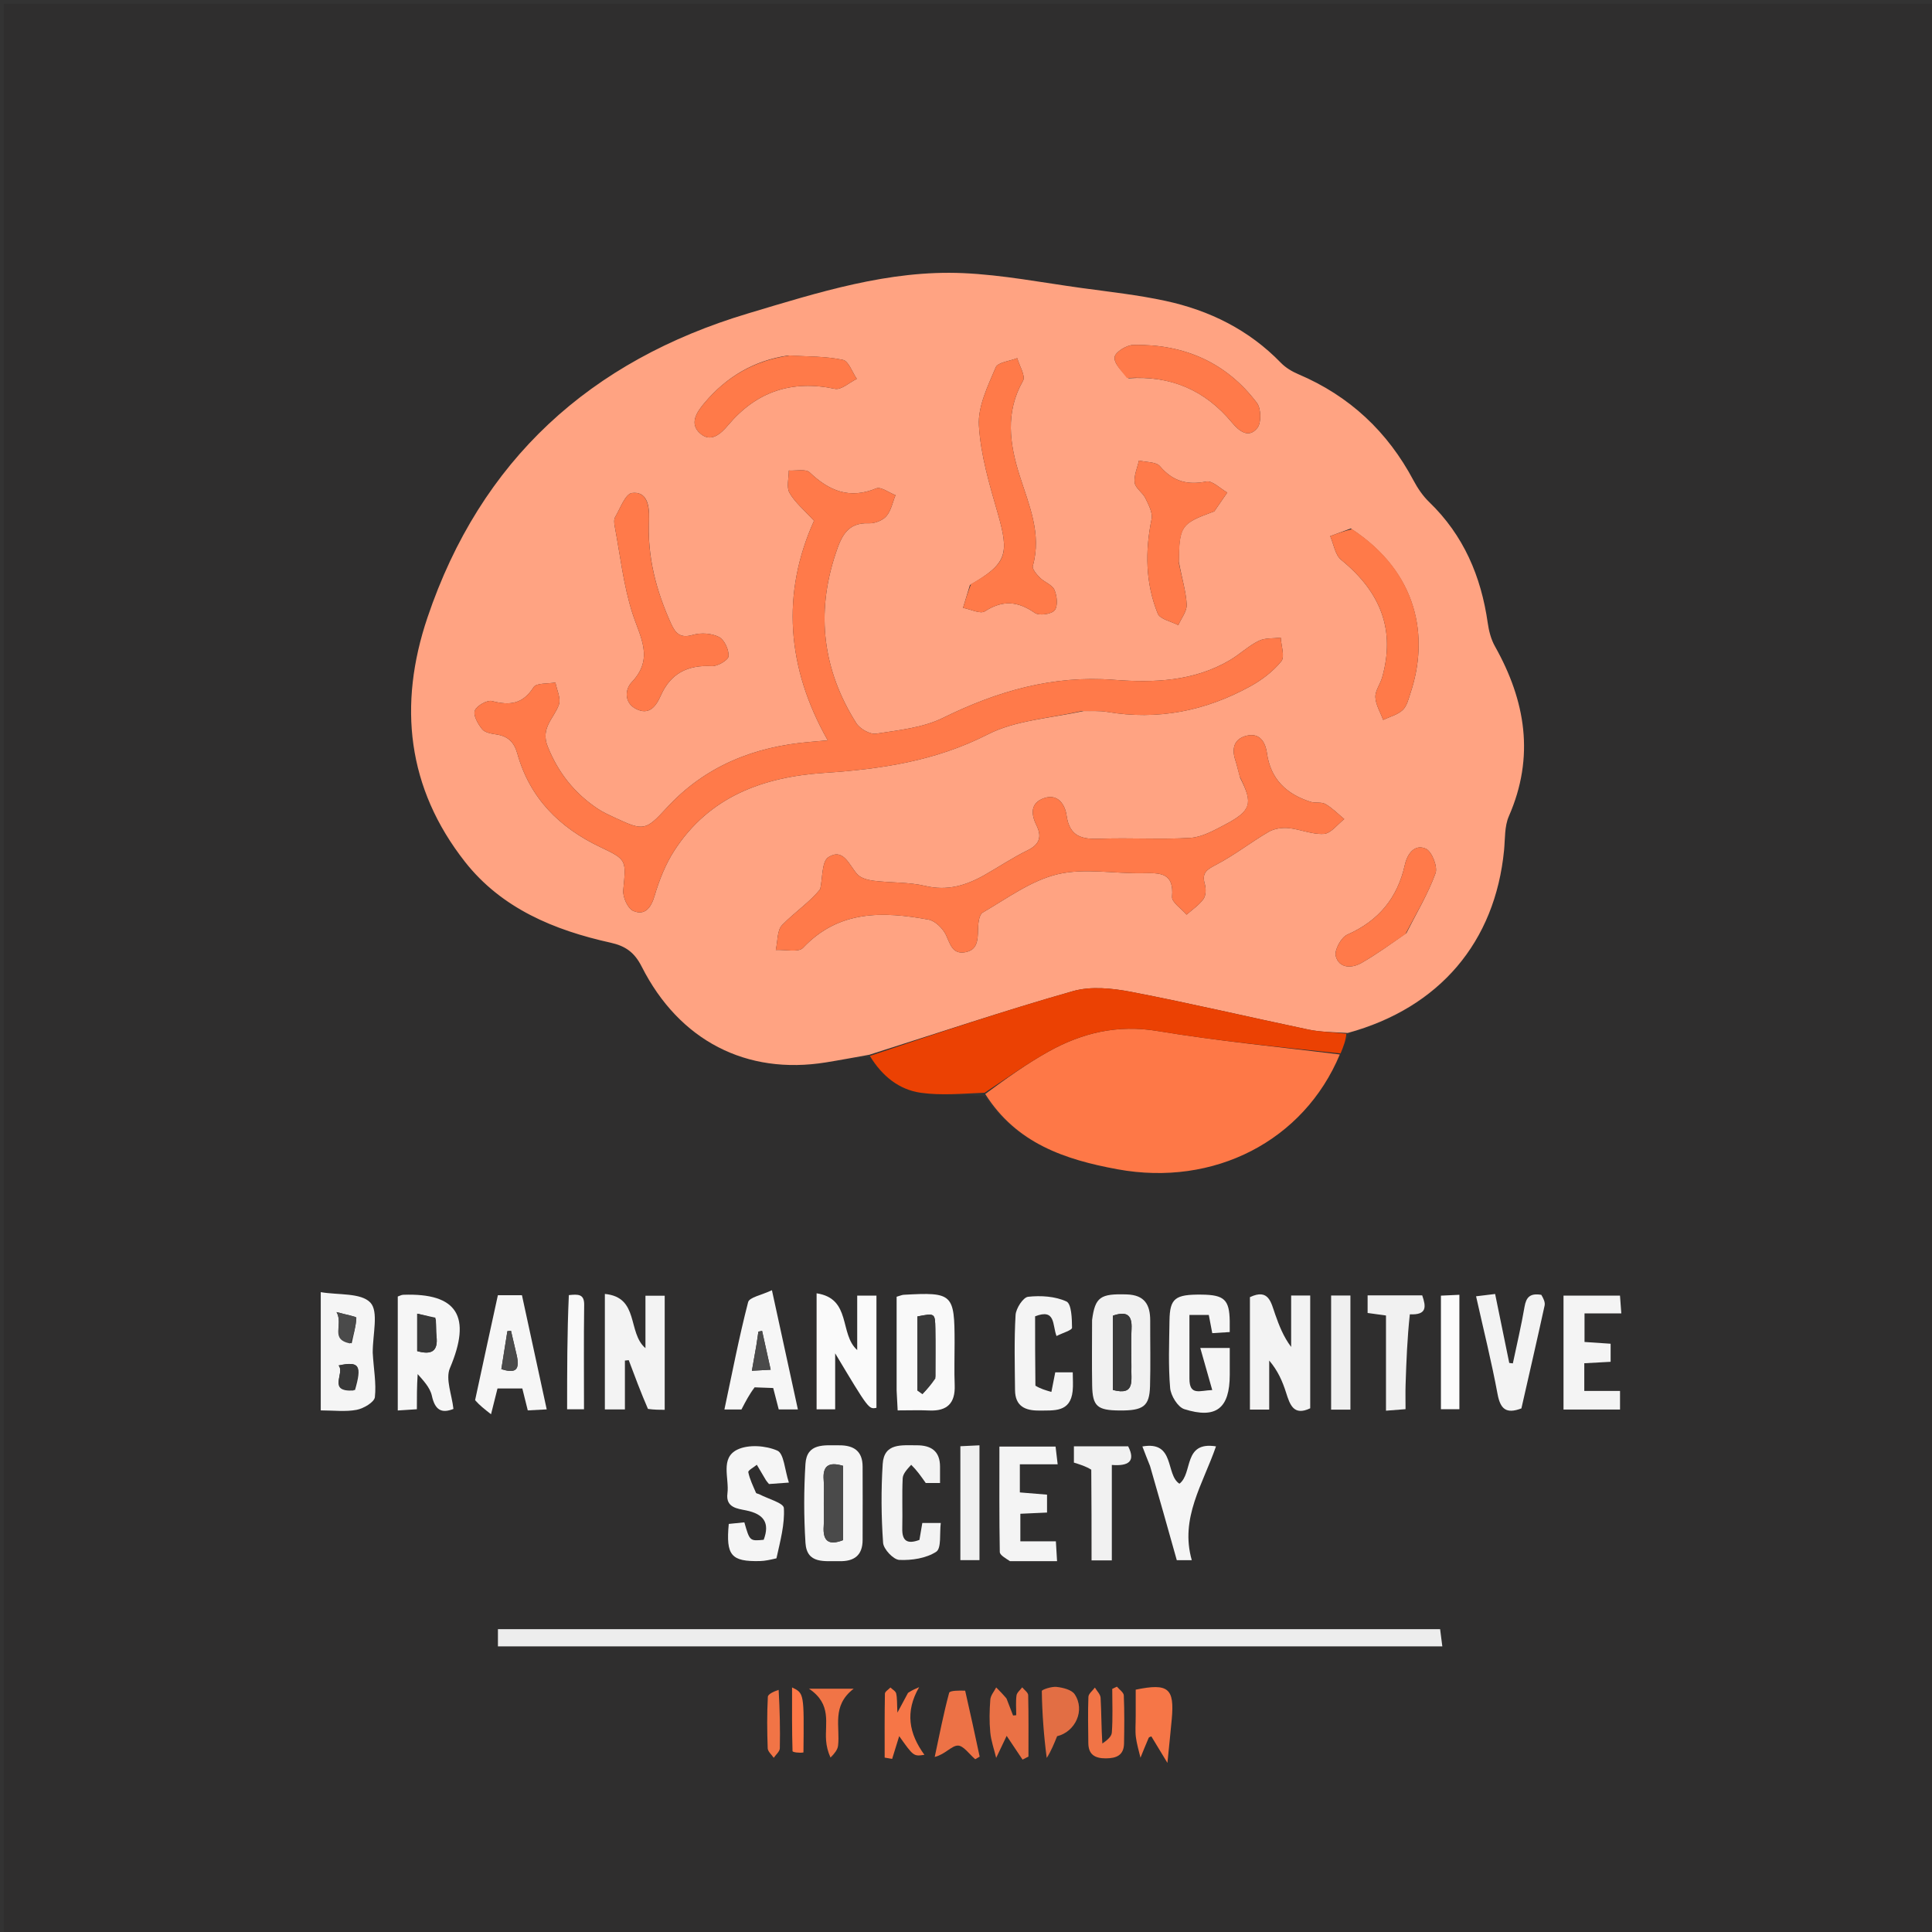 <svg version="1.1" id="Layer_1" xmlns="http://www.w3.org/2000/svg" xmlns:xlink="http://www.w3.org/1999/xlink" x="0px" y="0px"
	 width="100%" viewBox="0 0 500 500" enable-background="new 0 0 500 500" xml:space="preserve">
<rect x="0" y="0" width="500" height="500" fill="#333333" stroke="none"/>
<path fill="#2F2E2E" opacity="1" stroke="none" 
	d="
M264,501 
	C176,501 88.5,501 1,501 
	C1,334.333 1,167.667 1,1 
	C167.667,1 334.333,1 501,1 
	C501,167.667 501,334.333 501,501 
	C422.167,501 343.333,501 264,501 
M347.124,272.365 
	C347.703,270.798 348.283,269.23 349.564,267.251 
	C372.597,260.814 386.929,243.755 389.247,220.067 
	C389.537,217.102 389.341,213.865 390.489,211.244 
	C397.228,195.857 394.832,181.4 386.89,167.266 
	C385.876,165.461 385.317,163.283 385.022,161.21 
	C383.305,149.146 378.776,138.518 369.868,129.926 
	C368.245,128.361 366.9,126.386 365.837,124.383 
	C359.103,111.697 349.25,102.471 336.005,96.844 
	C334.373,96.151 332.721,95.163 331.5,93.903 
	C323.222,85.359 313.022,80.326 301.59,77.861 
	C294.461,76.323 287.166,75.532 279.927,74.538 
	C269.733,73.139 259.555,71.146 249.312,70.688 
	C230.047,69.826 211.792,75.674 193.637,81.104 
	C152.787,93.322 124.394,119.03 110.624,159.833 
	C102.986,182.466 105.36,203.987 120.348,223.051 
	C129.815,235.093 143.431,240.737 158.023,243.966 
	C161.903,244.825 164.216,246.491 166.073,250.159 
	C175.794,269.359 193.203,278.261 213.728,274.949 
	C217.493,274.342 221.241,273.629 225.26,273.592 
	C228.309,278.517 232.695,282.017 238.315,282.809 
	C243.642,283.56 249.151,283.018 254.856,283.702 
	C263.038,295.912 275.633,300.109 289.169,302.6 
	C314.224,307.209 337.414,295.245 347.124,272.365 
M311.5,426.078 
	C331.961,426.078 352.421,426.078 373.273,426.078 
	C373.03,424.188 372.855,422.829 372.7,421.628 
	C291.157,421.628 210.086,421.628 128.866,421.628 
	C128.866,423.208 128.866,424.462 128.866,426.078 
	C189.575,426.078 250.037,426.078 311.5,426.078 
M168.023,364.856 
	C169.39,364.856 170.757,364.856 172.023,364.856 
	C172.023,354.598 172.023,344.997 172.023,335.336 
	C170.369,335.336 168.96,335.336 167.044,335.336 
	C167.044,339.931 167.044,344.258 167.044,348.903 
	C162.328,344.91 165.516,335.723 156.538,334.871 
	C156.538,345.23 156.538,354.961 156.538,364.757 
	C158.263,364.757 159.685,364.757 161.725,364.757 
	C161.725,360.372 161.725,356.241 161.725,352.111 
	C162.056,352.077 162.387,352.043 162.718,352.01 
	C164.263,356.139 165.808,360.267 168.023,364.856 
M328.468,359.327 
	C328.468,356.92 328.468,354.512 328.468,352.105 
	C330.705,354.717 331.919,357.514 332.834,360.405 
	C333.844,363.598 334.819,366.495 339.081,364.465 
	C339.081,354.687 339.081,345.071 339.081,335.28 
	C337.471,335.28 336.047,335.28 334.149,335.28 
	C334.149,339.854 334.149,344.221 334.149,348.589 
	C332.131,345.909 331.042,343.057 330.025,340.18 
	C328.943,337.119 328.38,333.373 323.48,335.702 
	C323.48,345.392 323.48,354.982 323.48,364.795 
	C325.154,364.795 326.587,364.795 328.468,364.795 
	C328.468,363.177 328.468,361.708 328.468,359.327 
M96.523,349.607 
	C96.447,345.302 98.036,339.426 95.851,337.112 
	C93.414,334.531 87.549,335.188 83.01,334.407 
	C83.01,345.393 83.01,355.1 83.01,365.009 
	C86.366,365.009 89.428,365.41 92.308,364.862 
	C94.099,364.521 96.873,362.882 97.017,361.583 
	C97.419,357.957 96.681,354.205 96.523,349.607 
M108.293,355.226 
	C109.495,357.213 111.297,359.069 111.766,361.216 
	C112.582,364.954 114.288,365.853 117.348,364.631 
	C116.957,360.962 115.238,356.892 116.441,354.062 
	C122.095,340.758 118.414,334.569 104.33,335.09 
	C103.884,335.107 103.448,335.368 102.942,335.537 
	C102.942,345.322 102.942,355.024 102.942,365.031 
	C104.665,364.919 106.065,364.828 107.884,364.709 
	C107.884,361.591 107.884,358.794 108.293,355.226 
M216.139,357.616 
	C216.139,355.396 216.139,353.177 216.139,350.238 
	C224.832,364.743 224.832,364.743 226.823,364.339 
	C226.823,354.741 226.823,345.14 226.823,335.304 
	C225.218,335.304 223.832,335.304 221.844,335.304 
	C221.844,340.099 221.844,344.704 221.844,349.392 
	C217.159,345.257 220.417,336.065 211.336,334.709 
	C211.336,345.217 211.336,354.948 211.336,364.73 
	C213.022,364.73 214.417,364.73 216.139,364.73 
	C216.139,362.487 216.139,360.516 216.139,357.616 
M307.822,356.29 
	C307.822,351.022 307.822,345.755 307.822,340.302 
	C309.851,340.302 311.261,340.302 312.836,340.302 
	C313.142,341.916 313.41,343.33 313.731,345.02 
	C315.275,344.923 316.658,344.836 318.254,344.735 
	C318.254,343.527 318.266,342.709 318.252,341.892 
	C318.162,336.354 316.844,335.113 310.997,335.047 
	C304.089,334.969 302.746,335.999 302.664,341.801 
	C302.583,347.613 302.341,353.454 302.833,359.225 
	C303.002,361.199 304.814,364.153 306.499,364.686 
	C314.763,367.3 318.248,364.451 318.258,355.82 
	C318.26,353.546 318.258,351.272 318.258,348.856 
	C315.617,348.856 313.5,348.856 310.634,348.856 
	C311.686,352.558 312.641,355.917 313.73,359.747 
	C310.53,359.831 307.808,361.349 307.822,356.29 
M282.627,342.069 
	C282.628,347.563 282.551,353.06 282.651,358.552 
	C282.75,363.95 283.97,364.988 289.738,365.032 
	C295.906,365.079 297.477,363.944 297.626,358.747 
	C297.788,353.09 297.65,347.426 297.67,341.764 
	C297.684,337.676 296.22,335.142 291.621,334.996 
	C284.819,334.78 283.413,335.616 282.627,342.069 
M201.299,403.077 
	C201.931,398.802 203.123,394.493 202.861,390.273 
	C202.78,388.964 198.755,387.897 196.532,386.727 
	C196.239,386.573 195.738,386.544 195.644,386.324 
	C194.896,384.577 194.033,382.836 193.659,381.001 
	C193.563,380.531 195.086,379.73 195.866,379.081 
	C196.65,380.412 197.428,381.747 198.224,383.07 
	C198.388,383.344 198.621,383.576 199.014,384.065 
	C200.249,383.976 201.646,383.874 204.162,383.692 
	C203.082,380.413 202.892,376.174 201.172,375.418 
	C198.183,374.106 193.684,373.779 190.841,375.153 
	C186.312,377.34 188.772,382.571 188.259,386.505 
	C187.779,390.188 190.867,390.434 193.099,390.893 
	C197.626,391.822 199.305,394.065 197.646,398.498 
	C194.032,398.84 194.032,398.84 192.636,393.982 
	C191.302,394.117 189.912,394.257 188.605,394.389 
	C187.833,402.559 189.23,404.17 196.666,404.003 
	C197.974,403.973 199.277,403.683 201.299,403.077 
M232.045,360.333 
	C232.128,361.776 232.212,363.218 232.315,365.011 
	C235.246,365.011 237.877,364.916 240.499,365.032 
	C245.137,365.238 247.25,363.14 247.072,358.478 
	C246.932,354.828 247.046,351.167 247.046,347.511 
	C247.046,334.819 246.587,334.382 233.886,335.088 
	C233.423,335.114 232.971,335.334 232.045,335.597 
	C232.045,343.499 232.045,351.431 232.045,360.333 
M223.258,387.567 
	C223.252,384.908 223.235,382.249 223.242,379.589 
	C223.252,375.518 220.926,374.024 217.189,374.047 
	C213.374,374.071 208.792,373.382 208.449,378.876 
	C208.025,385.661 208.025,392.513 208.457,399.297 
	C208.812,404.858 213.463,403.942 217.231,404.029 
	C221.044,404.117 223.253,402.542 223.243,398.497 
	C223.234,395.173 223.252,391.849 223.258,387.567 
M261.839,404.025 
	C265.616,404.025 269.393,404.025 273.565,404.025 
	C273.447,402.038 273.364,400.647 273.259,398.892 
	C269.918,398.892 266.983,398.892 264.066,398.892 
	C264.066,396.275 264.066,394.061 264.066,391.759 
	C266.543,391.647 268.659,391.551 270.971,391.446 
	C270.971,389.736 270.971,388.339 270.971,386.816 
	C268.475,386.611 266.242,386.428 263.934,386.238 
	C263.934,383.733 263.934,381.639 263.934,378.962 
	C267.207,378.962 270.257,378.962 273.722,378.962 
	C273.484,376.943 273.32,375.554 273.182,374.377 
	C268.127,374.377 263.553,374.377 258.647,374.377 
	C258.647,383.688 258.589,392.669 258.745,401.647 
	C258.76,402.451 260.163,403.231 261.839,404.025 
M404.635,353.464 
	C404.635,357.234 404.635,361.005 404.635,364.784 
	C409.869,364.784 414.47,364.784 419.26,364.784 
	C419.26,363.151 419.26,361.762 419.26,359.978 
	C416.009,359.978 413.079,359.978 410.01,359.978 
	C410.01,357.354 410.01,355.132 410.01,352.808 
	C412.431,352.674 414.551,352.557 416.826,352.431 
	C416.826,350.714 416.826,349.218 416.826,347.757 
	C414.301,347.586 412.201,347.445 410.072,347.301 
	C410.072,344.734 410.072,342.525 410.072,339.908 
	C413.36,339.908 416.28,339.908 419.593,339.908 
	C419.457,338.066 419.354,336.675 419.252,335.303 
	C414.231,335.303 409.646,335.303 404.635,335.303 
	C404.635,341.197 404.635,346.837 404.635,353.464 
M122.906,362.749 
	C124.132,363.706 125.358,364.663 127.079,366.007 
	C127.876,362.833 128.311,361.096 128.754,359.332 
	C131.006,359.332 133.067,359.332 135.175,359.332 
	C135.674,361.337 136.103,363.061 136.589,365.008 
	C138.259,364.919 139.666,364.845 141.488,364.748 
	C139.295,354.637 137.193,344.946 135.08,335.202 
	C132.851,335.202 131.052,335.202 128.851,335.202 
	C126.894,344.162 124.95,353.065 122.906,362.749 
M195.727,359.025 
	C197.179,359.089 198.631,359.153 200.105,359.218 
	C200.625,361.23 201.071,362.958 201.535,364.756 
	C203.141,364.756 204.549,364.756 206.491,364.756 
	C204.283,354.616 202.154,344.838 199.774,333.907 
	C197.086,335.189 193.939,335.73 193.611,337 
	C191.261,346.097 189.485,355.342 187.478,364.77 
	C189.497,364.77 190.91,364.77 191.886,364.77 
	C193.008,362.615 193.935,360.832 195.727,359.025 
M236.264,379.078 
	C237.271,380.511 238.278,381.943 239.587,383.804 
	C240.218,383.804 241.612,383.804 243.278,383.804 
	C243.278,382.2 243.278,380.887 243.278,379.573 
	C243.277,375.506 240.931,374.02 237.202,374.041 
	C233.385,374.062 228.797,373.384 228.444,378.861 
	C228.008,385.645 228.064,392.498 228.545,399.276 
	C228.662,400.929 231.213,403.635 232.744,403.705 
	C235.956,403.853 239.698,403.285 242.295,401.59 
	C243.679,400.686 243.129,396.82 243.47,394.145 
	C241.44,394.145 240.143,394.145 238.694,394.145 
	C238.427,395.715 238.184,397.143 237.948,398.527 
	C234.826,399.69 233.423,398.837 233.507,395.539 
	C233.616,391.22 233.404,386.89 233.617,382.578 
	C233.675,381.39 234.753,380.251 236.264,379.078 
M267.882,358.159 
	C267.882,352.227 267.882,346.296 267.882,340.662 
	C273.257,338.569 272.314,342.899 273.428,345.761 
	C275.089,344.918 277.445,344.264 277.44,343.627 
	C277.423,341.255 277.305,337.426 275.991,336.82 
	C273.073,335.474 269.356,335.247 266.078,335.605 
	C264.788,335.745 262.932,338.611 262.83,340.325 
	C262.445,346.788 262.633,353.287 262.691,359.772 
	C262.728,363.899 265.276,365.095 268.974,365.05 
	C272.858,365.003 276.996,365.531 277.598,360.026 
	C277.77,358.449 277.624,356.838 277.624,355.154 
	C275.71,355.154 274.417,355.154 273.099,355.154 
	C272.786,356.744 272.506,358.17 272.101,360.229 
	C270.608,359.804 269.327,359.44 267.882,358.159 
M398.475,335.055 
	C395.982,334.616 394.972,335.728 394.552,338.183 
	C393.711,343.097 392.553,347.957 391.527,352.84 
	C391.216,352.804 390.904,352.769 390.593,352.733 
	C389.39,346.859 388.187,340.985 386.936,334.882 
	C384.978,335.12 383.607,335.286 382.006,335.48 
	C383.961,344.221 386.018,352.442 387.563,360.758 
	C388.287,364.65 389.783,365.999 393.738,364.494 
	C395.744,355.672 397.794,346.787 399.742,337.879 
	C399.925,337.043 399.466,336.066 398.475,335.055 
M297.804,379.748 
	C300.003,387.575 302.202,395.403 304.554,403.776 
	C304.522,403.776 305.944,403.776 308.431,403.776 
	C305.307,392.85 311.343,384.068 314.696,374.318 
	C306.126,372.949 308.77,381.309 305.236,383.982 
	C301.573,381.653 304.187,372.833 295.651,374.345 
	C296.395,376.285 296.923,377.662 297.804,379.748 
M282.493,380.801 
	C282.493,388.411 282.493,396.022 282.493,403.82 
	C284.376,403.82 285.812,403.82 287.739,403.82 
	C287.739,395.567 287.739,387.504 287.739,379.127 
	C291.976,379.457 293.993,378.283 291.968,374.307 
	C287.203,374.307 282.629,374.307 277.927,374.307 
	C277.927,375.99 277.927,377.4 277.927,378.52 
	C279.632,379.05 280.99,379.471 282.493,380.801 
M365.307,340.082 
	C369.386,340.363 369.057,338.115 368.066,335.235 
	C363.395,335.235 358.816,335.235 353.936,335.235 
	C353.936,336.766 353.936,338.174 353.936,339.795 
	C355.421,340 356.816,340.192 358.693,340.451 
	C358.693,348.708 358.693,356.74 358.693,365.087 
	C360.636,364.934 362.03,364.825 363.753,364.69 
	C363.753,362.378 363.7,360.406 363.763,358.438 
	C363.957,352.359 364.195,346.282 365.307,340.082 
M349.486,359.249 
	C349.486,351.312 349.486,343.375 349.486,335.281 
	C347.588,335.281 346.166,335.281 344.493,335.281 
	C344.493,345.237 344.493,354.949 344.493,364.815 
	C346.2,364.815 347.638,364.815 349.485,364.815 
	C349.485,363.127 349.485,361.654 349.486,359.249 
M253.486,380.7 
	C253.486,378.595 253.486,376.491 253.486,374.048 
	C251.471,374.145 250.067,374.212 248.544,374.284 
	C248.544,384.331 248.544,394.023 248.544,403.76 
	C250.284,403.76 251.7,403.76 253.485,403.76 
	C253.485,396.214 253.485,388.935 253.486,380.7 
M260.331,439.247 
	C259.491,438.398 258.652,437.55 257.813,436.702 
	C257.282,437.748 256.378,438.766 256.294,439.847 
	C256.076,442.659 256.015,445.518 256.281,448.321 
	C256.493,450.553 257.28,452.732 257.811,454.934 
	C258.762,452.937 259.713,450.939 260.522,449.24 
	C261.658,450.935 263.147,453.16 264.636,455.384 
	C265.145,455.123 265.653,454.861 266.161,454.6 
	C266.161,449.3 266.219,443.999 266.09,438.703 
	C266.073,438.018 265.083,437.356 264.544,436.684 
	C264.03,437.383 263.173,438.036 263.072,438.79 
	C262.848,440.463 263.002,442.186 263.002,443.889 
	C262.729,443.917 262.455,443.945 262.182,443.973 
	C261.666,442.618 261.15,441.263 260.331,439.247 
M293.922,444.561 
	C293.922,446.225 293.763,447.91 293.965,449.55 
	C294.188,451.351 294.743,453.112 295.153,454.89 
	C295.856,453.17 296.541,451.442 297.283,449.739 
	C297.371,449.539 297.773,449.476 297.971,449.379 
	C299.169,451.354 300.363,453.324 302.128,456.233 
	C302.623,451.255 302.96,448.088 303.249,444.917 
	C303.977,436.922 302.369,435.54 293.922,437.285 
	C293.922,439.331 293.922,441.47 293.922,444.561 
M146.77,335.268 
	C146.77,345.079 146.77,354.89 146.77,364.725 
	C148.031,364.725 149.422,364.725 151.137,364.725 
	C151.137,355.525 151.06,346.605 151.182,337.687 
	C151.221,334.841 149.589,334.933 146.77,335.268 
M372.912,346.522 
	C372.912,352.597 372.912,358.671 372.912,364.711 
	C374.87,364.711 376.257,364.711 377.687,364.711 
	C377.687,354.74 377.687,345.063 377.687,335.092 
	C375.991,335.17 374.612,335.235 372.912,335.314 
	C372.912,338.961 372.912,342.247 372.912,346.522 
M271.308,454.962 
	C272.053,453.112 272.799,451.262 273.578,449.331 
	C278.309,448.185 280.892,442.613 278.126,438.477 
	C277.336,437.297 275.11,436.765 273.468,436.57 
	C272.187,436.418 269.615,437.269 269.621,437.642 
	C269.712,443.411 270.132,449.175 271.308,454.962 
M249.622,437.213 
	C248.239,437.495 245.8,437.493 245.636,438.103 
	C244.165,443.573 243.094,449.151 241.905,454.697 
	C244.636,454.007 246.208,451.811 247.854,451.754 
	C249.323,451.704 250.873,454.016 252.388,455.285 
	C252.77,455.063 253.153,454.841 253.535,454.619 
	C252.341,449.044 251.146,443.47 249.622,437.213 
M285.075,450.84 
	C285.017,447.02 285.053,443.195 284.833,439.384 
	C284.78,438.479 283.872,437.623 283.357,436.744 
	C282.772,437.546 281.715,438.328 281.682,439.152 
	C281.522,443.134 281.621,447.127 281.66,451.115 
	C281.689,454.117 283.407,455.074 286.202,455.061 
	C288.917,455.049 290.84,454.265 290.897,451.236 
	C290.975,447.082 291.015,442.922 290.838,438.774 
	C290.805,437.995 289.681,437.262 289.06,436.508 
	C288.656,436.698 288.252,436.887 287.849,437.077 
	C287.849,440.858 288.025,444.652 287.74,448.411 
	C287.656,449.529 286.275,450.55 285.075,450.84 
M234.854,438.429 
	C234.172,439.684 233.491,440.94 232.249,443.229 
	C232.119,440.75 232.207,439.457 231.922,438.252 
	C231.783,437.659 230.955,437.229 230.438,436.725 
	C229.943,437.256 229.027,437.78 229.017,438.32 
	C228.911,443.835 228.952,449.352 228.952,454.868 
	C229.597,454.977 230.242,455.087 230.887,455.196 
	C231.485,453.264 232.083,451.332 232.709,449.309 
	C236.436,454.557 236.436,454.557 239.236,454.145 
	C235.24,448.668 234.17,443.026 237.869,436.639 
	C236.958,437.025 236.047,437.41 234.854,438.429 
M215.378,454.919 
	C215.9,453.88 216.755,452.88 216.886,451.793 
	C217.478,446.916 215.137,441.498 220.923,437.041 
	C216.739,437.041 213.81,437.041 209.372,437.041 
	C215.367,441.065 213.441,446.01 213.795,450.457 
	C213.91,451.906 214.248,453.338 215.378,454.919 
M201.267,437.03 
	C200.378,437.729 198.76,438.389 198.72,439.134 
	C198.48,443.565 198.522,448.019 198.681,452.457 
	C198.711,453.294 199.696,454.098 200.24,454.917 
	C200.791,454.096 201.799,453.286 201.817,452.454 
	C201.926,447.522 201.806,442.585 201.267,437.03 
M207.982,453.075 
	C208.099,438.206 208.099,438.206 204.985,436.709 
	C204.985,442.414 204.939,447.805 205.108,453.19 
	C205.118,453.483 206.916,453.721 207.982,453.075 
z"/>
<path fill="#FFA382" opacity="1" stroke="none" 
	d="
M224.998,272.965 
	C221.241,273.629 217.493,274.342 213.728,274.949 
	C193.203,278.261 175.794,269.359 166.073,250.159 
	C164.216,246.491 161.903,244.825 158.023,243.966 
	C143.431,240.737 129.815,235.093 120.348,223.051 
	C105.36,203.987 102.986,182.466 110.624,159.833 
	C124.394,119.03 152.787,93.322 193.637,81.104 
	C211.792,75.674 230.047,69.826 249.312,70.688 
	C259.555,71.146 269.733,73.139 279.927,74.538 
	C287.166,75.532 294.461,76.323 301.59,77.861 
	C313.022,80.326 323.222,85.359 331.5,93.903 
	C332.721,95.163 334.373,96.151 336.005,96.844 
	C349.25,102.471 359.103,111.697 365.837,124.383 
	C366.9,126.386 368.245,128.361 369.868,129.926 
	C378.776,138.518 383.305,149.146 385.022,161.21 
	C385.317,163.283 385.876,165.461 386.89,167.266 
	C394.832,181.4 397.228,195.857 390.489,211.244 
	C389.341,213.865 389.537,217.102 389.247,220.067 
	C386.929,243.755 372.597,260.814 348.787,267.331 
	C344.871,267.106 341.67,267.09 338.601,266.447 
	C323.33,263.247 308.139,259.652 292.821,256.706 
	C287.914,255.762 282.364,255.174 277.698,256.499 
	C260,261.526 242.544,267.405 224.998,272.965 
M280.489,184.007 
	C282.486,184.069 284.523,183.896 286.474,184.229 
	C299.638,186.475 311.98,183.992 323.549,177.633 
	C326.549,175.984 329.467,173.768 331.598,171.143 
	C332.578,169.937 331.565,167.113 331.456,165.023 
	C329.534,165.267 327.383,165.048 325.742,165.86 
	C323.095,167.171 320.879,169.32 318.316,170.835 
	C308.973,176.357 298.603,176.738 288.262,175.939 
	C272.429,174.716 258.087,178.866 244.043,185.785 
	C238.85,188.343 232.611,188.966 226.757,189.874 
	C225.179,190.118 222.54,188.628 221.612,187.161 
	C212.939,173.432 211.097,158.774 216.259,143.275 
	C217.693,138.969 219.206,135.16 224.89,135.426 
	C226.399,135.497 228.433,134.693 229.394,133.575 
	C230.622,132.146 231.007,129.992 231.756,128.15 
	C230.071,127.511 227.982,125.892 226.769,126.394 
	C219.857,129.249 214.595,127.061 209.548,122.261 
	C208.521,121.285 205.985,121.895 204.145,121.774 
	C204.156,123.734 203.481,126.09 204.333,127.565 
	C205.79,130.09 208.202,132.064 210.67,134.77 
	C202.215,153.532 203.517,172.69 214.218,191.604 
	C211.919,191.807 210.778,191.913 209.636,192.007 
	C195.179,193.206 182.471,198.248 172.496,209.122 
	C167.214,214.881 166.567,215.101 159.497,211.793 
	C157.839,211.018 156.134,210.277 154.624,209.261 
	C148.674,205.26 144.467,200.004 141.745,193.206 
	C139.794,188.333 143.414,185.898 144.644,182.349 
	C145.202,180.74 144.096,178.554 143.744,176.63 
	C141.8,176.997 138.821,176.707 138.095,177.848 
	C135.307,182.237 131.917,182.629 127.342,181.434 
	C126.068,181.101 123.356,182.649 122.88,183.923 
	C122.42,185.152 123.706,187.375 124.781,188.715 
	C125.484,189.59 127.148,189.877 128.434,190.066 
	C131.417,190.502 133.053,192.026 133.878,194.987 
	C137.09,206.505 144.744,214.171 155.341,219.212 
	C162.269,222.508 162.051,222.525 161.299,230.386 
	C161.13,232.149 162.47,235.145 163.887,235.743 
	C166.819,236.98 168.445,235.082 169.387,231.889 
	C170.595,227.799 172.226,223.66 174.534,220.099 
	C183.583,206.137 197.485,201.073 213.292,200.025 
	C227.963,199.051 242.127,196.959 255.625,190.066 
	C262.767,186.42 271.517,185.924 280.489,184.007 
M320.956,201.324 
	C324.379,207.967 323.832,209.868 316.852,213.511 
	C314.072,214.962 311.05,216.663 308.053,216.843 
	C300.317,217.31 292.524,216.77 284.771,217.069 
	C280.049,217.251 276.8,216.591 276.018,211 
	C275.636,208.264 273.788,205.276 270.146,206.58 
	C266.697,207.815 266.762,210.604 268.242,213.594 
	C269.642,216.424 269.137,218.506 265.97,220.047 
	C262.091,221.934 258.484,224.375 254.717,226.501 
	C249.967,229.181 245.134,230.626 239.457,229.278 
	C235.143,228.255 230.543,228.491 226.098,227.941 
	C224.605,227.756 222.756,227.266 221.84,226.233 
	C219.713,223.833 218.277,219.367 214.387,221.843 
	C212.643,222.953 212.918,227.235 212.277,230.077 
	C209.787,233.303 205.754,235.992 202.433,239.379 
	C201.084,240.755 201.284,243.648 200.779,245.851 
	C203.183,245.718 206.626,246.567 207.827,245.297 
	C217.121,235.463 228.538,235.854 240.299,237.993 
	C242.043,238.311 244.031,240.296 244.839,242.013 
	C245.952,244.376 246.475,247 249.764,246.438 
	C252.971,245.89 253.053,243.282 253.105,240.62 
	C253.135,239.086 253.35,236.729 254.31,236.173 
	C260.616,232.521 266.821,227.884 273.696,226.251 
	C280.722,224.582 288.482,226.147 295.914,225.98 
	C300.356,225.88 303.873,225.896 303.329,232.069 
	C303.203,233.495 305.762,235.157 307.085,236.71 
	C308.579,235.378 310.338,234.233 311.466,232.641 
	C312.123,231.715 312.14,229.965 311.797,228.773 
	C310.932,225.773 312.446,224.987 314.846,223.73 
	C319.52,221.282 323.729,217.962 328.3,215.293 
	C329.735,214.456 331.751,214.142 333.433,214.302 
	C336.536,214.599 339.633,216.026 342.645,215.804 
	C344.478,215.668 346.149,213.328 347.893,211.979 
	C346.287,210.655 344.806,209.113 343.027,208.09 
	C341.969,207.482 340.376,207.896 339.136,207.499 
	C332.943,205.516 328.824,201.665 327.878,194.895 
	C327.47,191.97 325.956,189.575 322.582,190.413 
	C319.406,191.202 318.688,193.695 319.707,196.736 
	C320.128,197.994 320.385,199.307 320.956,201.324 
M251.025,151.401 
	C250.428,153.37 249.831,155.34 249.235,157.309 
	C251.158,157.663 253.701,158.973 254.897,158.199 
	C259.518,155.21 263.438,155.578 267.826,158.624 
	C268.944,159.4 272.105,158.96 272.941,157.941 
	C273.83,156.858 273.564,154.209 272.881,152.646 
	C272.301,151.319 270.294,150.68 269.138,149.518 
	C268.298,148.673 267.066,147.259 267.291,146.461 
	C269.641,138.133 266.301,130.711 263.897,123.133 
	C261.267,114.839 260.113,106.708 264.754,98.545 
	C265.471,97.285 263.814,94.675 263.254,92.69 
	C261.328,93.459 258.246,93.744 257.684,95.084 
	C255.665,99.906 253.051,105.169 253.341,110.109 
	C253.791,117.779 256.085,125.423 258.236,132.894 
	C261.264,143.41 260.574,145.908 251.025,151.401 
M167.966,133.869 
	C168.057,130.602 167.306,127.1 163.552,127.588 
	C161.845,127.809 160.521,131.559 159.202,133.813 
	C158.834,134.443 158.95,135.474 159.101,136.273 
	C160.519,143.754 161.348,151.431 163.647,158.637 
	C165.634,164.867 169.361,170.374 163.482,176.557 
	C161.691,178.441 161.534,181.897 164.598,183.46 
	C167.973,185.181 169.745,182.874 171.025,179.984 
	C173.557,174.266 178.002,172.037 184.213,172.39 
	C185.697,172.475 188.492,170.817 188.553,169.828 
	C188.657,168.159 187.476,165.57 186.075,164.852 
	C184.188,163.885 181.394,163.694 179.324,164.306 
	C176.052,165.272 174.802,163.922 173.641,161.336 
	C169.845,152.88 167.426,144.152 167.966,133.869 
M305.077,145.333 
	C305.183,136.194 305.656,135.501 313.839,132.492 
	C313.995,132.435 314.21,132.41 314.29,132.295 
	C315.409,130.693 316.51,129.078 317.615,127.467 
	C315.793,126.449 313.751,124.313 312.19,124.62 
	C307.218,125.596 303.531,124.574 300.198,120.661 
	C299.193,119.481 296.617,119.64 294.76,119.185 
	C294.338,121.108 293.415,123.096 293.656,124.931 
	C293.844,126.352 295.721,127.469 296.426,128.925 
	C297.244,130.617 298.366,132.687 298.033,134.322 
	C296.329,142.678 296.43,150.9 299.625,158.795 
	C300.221,160.268 303.112,160.813 304.944,161.786 
	C305.719,160 307.215,158.174 307.117,156.437 
	C306.922,153.001 305.847,149.614 305.077,145.333 
M349.573,136.779 
	C347.8,137.436 346.028,138.092 344.255,138.749 
	C345.17,140.831 345.521,143.607 347.091,144.884 
	C357.486,153.339 361.118,163.209 357.708,175.297 
	C357.212,177.052 355.875,178.756 355.95,180.437 
	C356.038,182.418 357.241,184.349 357.96,186.302 
	C359.677,185.485 361.699,184.992 363.019,183.752 
	C364.129,182.709 364.536,180.835 365.06,179.264 
	C369.795,165.048 367.179,148.245 349.573,136.779 
M203.925,92.008 
	C195.121,93.295 187.981,97.55 182.304,104.299 
	C180.321,106.657 178.3,109.634 181.226,112.194 
	C183.964,114.591 186.482,112.348 188.403,110.064 
	C195.741,101.344 204.862,98.26 216.086,100.63 
	C217.717,100.974 219.843,98.97 221.74,98.053 
	C220.559,96.34 219.631,93.456 218.149,93.135 
	C213.829,92.201 209.288,92.292 203.925,92.008 
M292.083,97.907 
	C302.971,97.136 311.872,100.957 318.849,109.37 
	C320.637,111.526 323.154,113.597 325.41,110.732 
	C326.477,109.375 326.38,105.718 325.278,104.259 
	C317.327,93.73 306.344,89.015 293.303,89.267 
	C291.572,89.3 288.676,91.075 288.472,92.381 
	C288.219,93.995 290.215,95.961 292.083,97.907 
M363.986,241.465 
	C366.573,236.335 369.559,231.35 371.513,225.989 
	C372.131,224.296 370.55,220.323 368.988,219.635 
	C366.146,218.382 364.225,220.899 363.572,223.832 
	C361.671,232.374 356.814,238.296 348.699,241.873 
	C347.096,242.579 345.284,245.893 345.695,247.438 
	C346.534,250.589 349.755,250.675 352.292,249.236 
	C356.154,247.047 359.765,244.416 363.986,241.465 
z"/>
<path fill="#FE7847" opacity="1" stroke="none" 
	d="
M346.741,272.896 
	C337.414,295.245 314.224,307.209 289.169,302.6 
	C275.633,300.109 263.038,295.912 254.977,283.124 
	C260.524,279.044 265.783,275.242 271.416,272.113 
	C280.133,267.272 289.255,265.106 299.555,266.825 
	C315.187,269.434 331.003,270.928 346.741,272.896 
z"/>
<path fill="#EB4103" opacity="1" stroke="none" 
	d="
M346.933,272.63 
	C331.003,270.928 315.187,269.434 299.555,266.825 
	C289.255,265.106 280.133,267.272 271.416,272.113 
	C265.783,275.242 260.524,279.044 254.839,282.795 
	C249.151,283.018 243.642,283.56 238.315,282.809 
	C232.695,282.017 228.309,278.517 225.129,273.278 
	C242.544,267.405 260,261.526 277.698,256.499 
	C282.364,255.174 287.914,255.762 292.821,256.706 
	C308.139,259.652 323.33,263.247 338.601,266.447 
	C341.67,267.09 344.871,267.106 348.437,267.537 
	C348.283,269.23 347.703,270.798 346.933,272.63 
z"/>
<path fill="#EDEDED" opacity="1" stroke="none" 
	d="
M311,426.078 
	C250.037,426.078 189.575,426.078 128.866,426.078 
	C128.866,424.462 128.866,423.208 128.866,421.628 
	C210.086,421.628 291.157,421.628 372.7,421.628 
	C372.855,422.829 373.03,424.188 373.273,426.078 
	C352.421,426.078 331.961,426.078 311,426.078 
z"/>
<path fill="#F3F3F3" opacity="1" stroke="none" 
	d="
M167.688,364.626 
	C165.808,360.267 164.263,356.139 162.718,352.01 
	C162.387,352.043 162.056,352.077 161.725,352.111 
	C161.725,356.241 161.725,360.372 161.725,364.757 
	C159.685,364.757 158.263,364.757 156.538,364.757 
	C156.538,354.961 156.538,345.23 156.538,334.871 
	C165.516,335.723 162.328,344.91 167.044,348.903 
	C167.044,344.258 167.044,339.931 167.044,335.336 
	C168.96,335.336 170.369,335.336 172.023,335.336 
	C172.023,344.997 172.023,354.598 172.023,364.856 
	C170.757,364.856 169.39,364.856 167.688,364.626 
z"/>
<path fill="#F3F3F3" opacity="1" stroke="none" 
	d="
M328.468,359.782 
	C328.468,361.708 328.468,363.177 328.468,364.795 
	C326.587,364.795 325.154,364.795 323.48,364.795 
	C323.48,354.982 323.48,345.392 323.48,335.702 
	C328.38,333.373 328.943,337.119 330.025,340.18 
	C331.042,343.057 332.131,345.909 334.149,348.589 
	C334.149,344.221 334.149,339.854 334.149,335.28 
	C336.047,335.28 337.471,335.28 339.081,335.28 
	C339.081,345.071 339.081,354.687 339.081,364.465 
	C334.819,366.495 333.844,363.598 332.834,360.405 
	C331.919,357.514 330.705,354.717 328.468,352.105 
	C328.468,354.512 328.468,356.92 328.468,359.782 
z"/>
<path fill="#F5F5F5" opacity="1" stroke="none" 
	d="
M96.458,350.055 
	C96.681,354.205 97.419,357.957 97.017,361.583 
	C96.873,362.882 94.099,364.521 92.308,364.862 
	C89.428,365.41 86.366,365.009 83.01,365.009 
	C83.01,355.1 83.01,345.393 83.01,334.407 
	C87.549,335.188 93.414,334.531 95.851,337.112 
	C98.036,339.426 96.447,345.302 96.458,350.055 
M91.012,347.647 
	C91.48,345.447 92.127,343.254 92.219,341.039 
	C92.232,340.709 89.63,340.271 87.096,339.564 
	C88.97,342.902 85.242,346.589 91.012,347.647 
M91.87,359.739 
	C93.714,353.397 93.009,352.223 87.632,353.383 
	C89.371,355.373 84.574,360.256 91.87,359.739 
z"/>
<path fill="#F6F6F6" opacity="1" stroke="none" 
	d="
M108.088,355.612 
	C107.884,358.794 107.884,361.591 107.884,364.709 
	C106.065,364.828 104.665,364.919 102.942,365.031 
	C102.942,355.024 102.942,345.322 102.942,335.537 
	C103.448,335.368 103.884,335.107 104.33,335.09 
	C118.414,334.569 122.095,340.758 116.441,354.062 
	C115.238,356.892 116.957,360.962 117.348,364.631 
	C114.288,365.853 112.582,364.954 111.766,361.216 
	C111.297,359.069 109.495,357.213 108.088,355.612 
M112.683,341.019 
	C111.148,340.68 109.613,340.342 107.972,339.98 
	C107.972,343.724 107.972,346.634 107.972,349.669 
	C111.611,350.683 113.427,349.777 112.965,345.811 
	C112.815,344.517 112.919,343.193 112.683,341.019 
z"/>
<path fill="#FAFAFA" opacity="1" stroke="none" 
	d="
M216.139,358.08 
	C216.139,360.516 216.139,362.487 216.139,364.73 
	C214.417,364.73 213.022,364.73 211.336,364.73 
	C211.336,354.948 211.336,345.217 211.336,334.709 
	C220.417,336.065 217.159,345.257 221.844,349.392 
	C221.844,344.704 221.844,340.099 221.844,335.304 
	C223.832,335.304 225.218,335.304 226.823,335.304 
	C226.823,345.14 226.823,354.741 226.823,364.339 
	C224.832,364.743 224.832,364.743 216.139,350.238 
	C216.139,353.177 216.139,355.396 216.139,358.08 
z"/>
<path fill="#F5F5F5" opacity="1" stroke="none" 
	d="
M307.824,356.764 
	C307.808,361.349 310.53,359.831 313.73,359.747 
	C312.641,355.917 311.686,352.558 310.634,348.856 
	C313.5,348.856 315.617,348.856 318.258,348.856 
	C318.258,351.272 318.26,353.546 318.258,355.82 
	C318.248,364.451 314.763,367.3 306.499,364.686 
	C304.814,364.153 303.002,361.199 302.833,359.225 
	C302.341,353.454 302.583,347.613 302.664,341.801 
	C302.746,335.999 304.089,334.969 310.997,335.047 
	C316.844,335.113 318.162,336.354 318.252,341.892 
	C318.266,342.709 318.254,343.527 318.254,344.735 
	C316.658,344.836 315.275,344.923 313.731,345.02 
	C313.41,343.33 313.142,341.916 312.836,340.302 
	C311.261,340.302 309.851,340.302 307.822,340.302 
	C307.822,345.755 307.822,351.022 307.824,356.764 
z"/>
<path fill="#F1F1F1" opacity="1" stroke="none" 
	d="
M282.63,341.63 
	C283.413,335.616 284.819,334.78 291.621,334.996 
	C296.22,335.142 297.684,337.676 297.67,341.764 
	C297.65,347.426 297.788,353.09 297.626,358.747 
	C297.477,363.944 295.906,365.079 289.738,365.032 
	C283.97,364.988 282.75,363.95 282.651,358.552 
	C282.551,353.06 282.628,347.563 282.63,341.63 
M292.809,353.338 
	C292.808,350.19 292.675,347.034 292.841,343.894 
	C293.044,340.055 291.336,339.352 288.017,340.498 
	C288.017,347.035 288.017,353.414 288.017,359.723 
	C293.947,361.274 292.639,357.184 292.809,353.338 
z"/>
<path fill="#F5F5F5" opacity="1" stroke="none" 
	d="
M200.941,403.295 
	C199.277,403.683 197.974,403.973 196.666,404.003 
	C189.23,404.17 187.833,402.559 188.605,394.389 
	C189.912,394.257 191.302,394.117 192.636,393.982 
	C194.032,398.84 194.032,398.84 197.646,398.498 
	C199.305,394.065 197.626,391.822 193.099,390.893 
	C190.867,390.434 187.779,390.188 188.259,386.505 
	C188.772,382.571 186.312,377.34 190.841,375.153 
	C193.684,373.779 198.183,374.106 201.172,375.418 
	C202.892,376.174 203.082,380.413 204.162,383.692 
	C201.646,383.874 200.249,383.976 199.014,384.065 
	C198.621,383.576 198.388,383.344 198.224,383.07 
	C197.428,381.747 196.65,380.412 195.866,379.081 
	C195.086,379.73 193.563,380.531 193.659,381.001 
	C194.033,382.836 194.896,384.577 195.644,386.324 
	C195.738,386.544 196.239,386.573 196.532,386.727 
	C198.755,387.897 202.78,388.964 202.861,390.273 
	C203.123,394.493 201.931,398.802 200.941,403.295 
z"/>
<path fill="#F9F9F9" opacity="1" stroke="none" 
	d="
M232.045,359.848 
	C232.045,351.431 232.045,343.499 232.045,335.597 
	C232.971,335.334 233.423,335.114 233.886,335.088 
	C246.587,334.382 247.046,334.819 247.046,347.511 
	C247.046,351.167 246.932,354.828 247.072,358.478 
	C247.25,363.14 245.137,365.238 240.499,365.032 
	C237.877,364.916 235.246,365.011 232.315,365.011 
	C232.212,363.218 232.128,361.776 232.045,359.848 
M242.082,356.261 
	C242.082,352.118 242.138,347.974 242.067,343.832 
	C241.997,339.813 241.94,339.814 237.426,340.698 
	C237.426,347.088 237.426,353.469 237.426,359.849 
	C237.86,360.159 238.293,360.469 238.727,360.779 
	C239.844,359.587 240.962,358.395 242.082,356.261 
z"/>
<path fill="#F5F5F5" opacity="1" stroke="none" 
	d="
M223.258,388.046 
	C223.252,391.849 223.234,395.173 223.243,398.497 
	C223.253,402.542 221.044,404.117 217.231,404.029 
	C213.463,403.942 208.812,404.858 208.457,399.297 
	C208.025,392.513 208.025,385.661 208.449,378.876 
	C208.792,373.382 213.374,374.071 217.189,374.047 
	C220.926,374.024 223.252,375.518 223.242,379.589 
	C223.235,382.249 223.252,384.908 223.258,388.046 
M213.195,389.484 
	C213.195,391.306 213.301,393.135 213.174,394.947 
	C212.9,398.889 214.509,400.022 218.193,398.585 
	C218.193,392.081 218.193,385.711 218.193,379.36 
	C214.39,378.229 212.867,379.408 213.17,383.064 
	C213.32,384.873 213.195,386.704 213.195,389.484 
z"/>
<path fill="#F4F4F4" opacity="1" stroke="none" 
	d="
M261.38,404.023 
	C260.163,403.231 258.76,402.451 258.745,401.647 
	C258.589,392.669 258.647,383.688 258.647,374.377 
	C263.553,374.377 268.127,374.377 273.182,374.377 
	C273.32,375.554 273.484,376.943 273.722,378.962 
	C270.257,378.962 267.207,378.962 263.934,378.962 
	C263.934,381.639 263.934,383.733 263.934,386.238 
	C266.242,386.428 268.475,386.611 270.971,386.816 
	C270.971,388.339 270.971,389.736 270.971,391.446 
	C268.659,391.551 266.543,391.647 264.066,391.759 
	C264.066,394.061 264.066,396.275 264.066,398.892 
	C266.983,398.892 269.918,398.892 273.259,398.892 
	C273.364,400.647 273.447,402.038 273.565,404.025 
	C269.393,404.025 265.616,404.025 261.38,404.023 
z"/>
<path fill="#F4F4F4" opacity="1" stroke="none" 
	d="
M404.635,352.971 
	C404.635,346.837 404.635,341.197 404.635,335.303 
	C409.646,335.303 414.231,335.303 419.252,335.303 
	C419.354,336.675 419.457,338.066 419.593,339.908 
	C416.28,339.908 413.36,339.908 410.072,339.908 
	C410.072,342.525 410.072,344.734 410.072,347.301 
	C412.201,347.445 414.301,347.586 416.826,347.757 
	C416.826,349.218 416.826,350.714 416.826,352.431 
	C414.551,352.557 412.431,352.674 410.01,352.808 
	C410.01,355.132 410.01,357.354 410.01,359.978 
	C413.079,359.978 416.009,359.978 419.26,359.978 
	C419.26,361.762 419.26,363.151 419.26,364.784 
	C414.47,364.784 409.869,364.784 404.635,364.784 
	C404.635,361.005 404.635,357.234 404.635,352.971 
z"/>
<path fill="#F6F6F6" opacity="1" stroke="none" 
	d="
M122.956,362.359 
	C124.95,353.065 126.894,344.162 128.851,335.202 
	C131.052,335.202 132.851,335.202 135.08,335.202 
	C137.193,344.946 139.295,354.637 141.488,364.748 
	C139.666,364.845 138.259,364.919 136.589,365.008 
	C136.103,363.061 135.674,361.337 135.175,359.332 
	C133.067,359.332 131.006,359.332 128.754,359.332 
	C128.311,361.096 127.876,362.833 127.079,366.007 
	C125.358,364.663 124.132,363.706 122.956,362.359 
M133.75,350.825 
	C133.247,348.68 132.743,346.536 132.239,344.392 
	C131.93,344.431 131.62,344.469 131.31,344.508 
	C130.789,347.789 130.269,351.07 129.751,354.338 
	C132.889,355.296 134.603,355.033 133.75,350.825 
z"/>
<path fill="#F6F6F6" opacity="1" stroke="none" 
	d="
M195.295,359.038 
	C193.935,360.832 193.008,362.615 191.886,364.77 
	C190.91,364.77 189.497,364.77 187.478,364.77 
	C189.485,355.342 191.261,346.097 193.611,337 
	C193.939,335.73 197.086,335.189 199.774,333.907 
	C202.154,344.838 204.283,354.616 206.491,364.756 
	C204.549,364.756 203.141,364.756 201.535,364.756 
	C201.071,362.958 200.625,361.23 200.105,359.218 
	C198.631,359.153 197.179,359.089 195.295,359.038 
M195.713,348.364 
	C195.372,350.3 195.03,352.235 194.587,354.748 
	C196.39,354.651 197.684,354.581 199.45,354.485 
	C198.614,350.702 197.921,347.567 197.229,344.433 
	C196.91,344.497 196.592,344.562 196.273,344.626 
	C196.133,345.608 195.993,346.589 195.713,348.364 
z"/>
<path fill="#F3F3F3" opacity="1" stroke="none" 
	d="
M235.813,379.084 
	C234.753,380.251 233.675,381.39 233.617,382.578 
	C233.404,386.89 233.616,391.22 233.507,395.539 
	C233.423,398.837 234.826,399.69 237.948,398.527 
	C238.184,397.143 238.427,395.715 238.694,394.145 
	C240.143,394.145 241.44,394.145 243.47,394.145 
	C243.129,396.82 243.679,400.686 242.295,401.59 
	C239.698,403.285 235.956,403.853 232.744,403.705 
	C231.213,403.635 228.662,400.929 228.545,399.276 
	C228.064,392.498 228.008,385.645 228.444,378.861 
	C228.797,373.384 233.385,374.062 237.202,374.041 
	C240.931,374.02 243.277,375.506 243.278,379.573 
	C243.278,380.887 243.278,382.2 243.278,383.804 
	C241.612,383.804 240.218,383.804 239.587,383.804 
	C238.278,381.943 237.271,380.511 235.813,379.084 
z"/>
<path fill="#F4F4F4" opacity="1" stroke="none" 
	d="
M267.964,358.617 
	C269.327,359.44 270.608,359.804 272.101,360.229 
	C272.506,358.17 272.786,356.744 273.099,355.154 
	C274.417,355.154 275.71,355.154 277.624,355.154 
	C277.624,356.838 277.77,358.449 277.598,360.026 
	C276.996,365.531 272.858,365.003 268.974,365.05 
	C265.276,365.095 262.728,363.899 262.691,359.772 
	C262.633,353.287 262.445,346.788 262.83,340.325 
	C262.932,338.611 264.788,335.745 266.078,335.605 
	C269.356,335.247 273.073,335.474 275.991,336.82 
	C277.305,337.426 277.423,341.255 277.44,343.627 
	C277.445,344.264 275.089,344.918 273.428,345.761 
	C272.314,342.899 273.257,338.569 267.882,340.662 
	C267.882,346.296 267.882,352.227 267.964,358.617 
z"/>
<path fill="#F3F3F3" opacity="1" stroke="none" 
	d="
M398.89,335.104 
	C399.466,336.066 399.925,337.043 399.742,337.879 
	C397.794,346.787 395.744,355.672 393.738,364.494 
	C389.783,365.999 388.287,364.65 387.563,360.758 
	C386.018,352.442 383.961,344.221 382.006,335.48 
	C383.607,335.286 384.978,335.12 386.936,334.882 
	C388.187,340.985 389.39,346.859 390.593,352.733 
	C390.904,352.769 391.216,352.804 391.527,352.84 
	C392.553,347.957 393.711,343.097 394.552,338.183 
	C394.972,335.728 395.982,334.616 398.89,335.104 
z"/>
<path fill="#F5F5F5" opacity="1" stroke="none" 
	d="
M297.627,379.393 
	C296.923,377.662 296.395,376.285 295.651,374.345 
	C304.187,372.833 301.573,381.653 305.236,383.982 
	C308.77,381.309 306.126,372.949 314.696,374.318 
	C311.343,384.068 305.307,392.85 308.431,403.776 
	C305.944,403.776 304.522,403.776 304.554,403.776 
	C302.202,395.403 300.003,387.575 297.627,379.393 
z"/>
<path fill="#F1F1F1" opacity="1" stroke="none" 
	d="
M282.42,380.347 
	C280.99,379.471 279.632,379.05 277.927,378.52 
	C277.927,377.4 277.927,375.99 277.927,374.307 
	C282.629,374.307 287.203,374.307 291.968,374.307 
	C293.993,378.283 291.976,379.457 287.739,379.127 
	C287.739,387.504 287.739,395.567 287.739,403.82 
	C285.812,403.82 284.376,403.82 282.493,403.82 
	C282.493,396.022 282.493,388.411 282.42,380.347 
z"/>
<path fill="#F1F1F1" opacity="1" stroke="none" 
	d="
M364.861,340.143 
	C364.195,346.282 363.957,352.359 363.763,358.438 
	C363.7,360.406 363.753,362.378 363.753,364.69 
	C362.03,364.825 360.636,364.934 358.693,365.087 
	C358.693,356.74 358.693,348.708 358.693,340.451 
	C356.816,340.192 355.421,340 353.936,339.795 
	C353.936,338.174 353.936,336.766 353.936,335.235 
	C358.816,335.235 363.395,335.235 368.066,335.235 
	C369.057,338.115 369.386,340.363 364.861,340.143 
z"/>
<path fill="#F0F0F0" opacity="1" stroke="none" 
	d="
M349.485,359.715 
	C349.485,361.654 349.485,363.127 349.485,364.815 
	C347.638,364.815 346.2,364.815 344.493,364.815 
	C344.493,354.949 344.493,345.237 344.493,335.281 
	C346.166,335.281 347.588,335.281 349.486,335.281 
	C349.486,343.375 349.486,351.312 349.485,359.715 
z"/>
<path fill="#F0F0F0" opacity="1" stroke="none" 
	d="
M253.486,381.178 
	C253.485,388.935 253.485,396.214 253.485,403.76 
	C251.7,403.76 250.284,403.76 248.544,403.76 
	C248.544,394.023 248.544,384.331 248.544,374.284 
	C250.067,374.212 251.471,374.145 253.486,374.048 
	C253.486,376.491 253.486,378.595 253.486,381.178 
z"/>
<path fill="#EA7145" opacity="1" stroke="none" 
	d="
M260.483,439.577 
	C261.15,441.263 261.666,442.618 262.182,443.973 
	C262.455,443.945 262.729,443.917 263.002,443.889 
	C263.002,442.186 262.848,440.463 263.072,438.79 
	C263.173,438.036 264.03,437.383 264.544,436.684 
	C265.083,437.356 266.073,438.018 266.09,438.703 
	C266.219,443.999 266.161,449.3 266.161,454.6 
	C265.653,454.861 265.145,455.123 264.636,455.384 
	C263.147,453.16 261.658,450.935 260.522,449.24 
	C259.713,450.939 258.762,452.937 257.811,454.934 
	C257.28,452.732 256.493,450.553 256.281,448.321 
	C256.015,445.518 256.076,442.659 256.294,439.847 
	C256.378,438.766 257.282,437.748 257.813,436.702 
	C258.652,437.55 259.491,438.398 260.483,439.577 
z"/>
<path fill="#F67647" opacity="1" stroke="none" 
	d="
M293.922,444.084 
	C293.922,441.47 293.922,439.331 293.922,437.285 
	C302.369,435.54 303.977,436.922 303.249,444.917 
	C302.96,448.088 302.623,451.255 302.128,456.233 
	C300.363,453.324 299.169,451.354 297.971,449.379 
	C297.773,449.476 297.371,449.539 297.283,449.739 
	C296.541,451.442 295.856,453.17 295.153,454.89 
	C294.743,453.112 294.188,451.351 293.965,449.55 
	C293.763,447.91 293.922,446.225 293.922,444.084 
z"/>
<path fill="#F9F9F9" opacity="1" stroke="none" 
	d="
M147.22,335.174 
	C149.589,334.933 151.221,334.841 151.182,337.687 
	C151.06,346.605 151.137,355.525 151.137,364.725 
	C149.422,364.725 148.031,364.725 146.77,364.725 
	C146.77,354.89 146.77,345.079 147.22,335.174 
z"/>
<path fill="#FCFCFC" opacity="1" stroke="none" 
	d="
M372.912,346.027 
	C372.912,342.247 372.912,338.961 372.912,335.314 
	C374.612,335.235 375.991,335.17 377.687,335.092 
	C377.687,345.063 377.687,354.74 377.687,364.711 
	C376.257,364.711 374.87,364.711 372.912,364.711 
	C372.912,358.671 372.912,352.597 372.912,346.027 
z"/>
<path fill="#E26E44" opacity="1" stroke="none" 
	d="
M270.891,454.951 
	C270.132,449.175 269.712,443.411 269.621,437.642 
	C269.615,437.269 272.187,436.418 273.468,436.57 
	C275.11,436.765 277.336,437.297 278.126,438.477 
	C280.892,442.613 278.309,448.185 273.578,449.331 
	C272.799,451.262 272.053,453.112 270.891,454.951 
z"/>
<path fill="#ED7246" opacity="1" stroke="none" 
	d="
M249.787,437.555 
	C251.146,443.47 252.341,449.044 253.535,454.619 
	C253.153,454.841 252.77,455.063 252.388,455.285 
	C250.873,454.016 249.323,451.704 247.854,451.754 
	C246.208,451.811 244.636,454.007 241.905,454.697 
	C243.094,449.151 244.165,443.573 245.636,438.103 
	C245.8,437.493 248.239,437.495 249.787,437.555 
z"/>
<path fill="#F17446" opacity="1" stroke="none" 
	d="
M285.282,451.227 
	C286.275,450.55 287.656,449.529 287.74,448.411 
	C288.025,444.652 287.849,440.858 287.849,437.077 
	C288.252,436.887 288.656,436.698 289.06,436.508 
	C289.681,437.262 290.805,437.995 290.838,438.774 
	C291.015,442.922 290.975,447.082 290.897,451.236 
	C290.84,454.265 288.917,455.049 286.202,455.061 
	C283.407,455.074 281.689,454.117 281.66,451.115 
	C281.621,447.127 281.522,443.134 281.682,439.152 
	C281.715,438.328 282.772,437.546 283.357,436.744 
	C283.872,437.623 284.78,438.479 284.833,439.384 
	C285.053,443.195 285.017,447.02 285.282,451.227 
z"/>
<path fill="#F67647" opacity="1" stroke="none" 
	d="
M234.995,438.112 
	C236.047,437.41 236.958,437.025 237.869,436.639 
	C234.17,443.026 235.24,448.668 239.236,454.145 
	C236.436,454.557 236.436,454.557 232.709,449.309 
	C232.083,451.332 231.485,453.264 230.887,455.196 
	C230.242,455.087 229.597,454.977 228.952,454.868 
	C228.952,449.352 228.911,443.835 229.017,438.32 
	C229.027,437.78 229.943,437.256 230.438,436.725 
	C230.955,437.229 231.783,437.659 231.922,438.252 
	C232.207,439.457 232.119,440.75 232.249,443.229 
	C233.491,440.94 234.172,439.684 234.995,438.112 
z"/>
<path fill="#F17446" opacity="1" stroke="none" 
	d="
M214.931,454.848 
	C214.248,453.338 213.91,451.906 213.795,450.457 
	C213.441,446.01 215.367,441.065 209.372,437.041 
	C213.81,437.041 216.739,437.041 220.923,437.041 
	C215.137,441.498 217.478,446.916 216.886,451.793 
	C216.755,452.88 215.9,453.88 214.931,454.848 
z"/>
<path fill="#F17446" opacity="1" stroke="none" 
	d="
M201.515,437.34 
	C201.806,442.585 201.926,447.522 201.817,452.454 
	C201.799,453.286 200.791,454.096 200.24,454.917 
	C199.696,454.098 198.711,453.294 198.681,452.457 
	C198.522,448.019 198.48,443.565 198.72,439.134 
	C198.76,438.389 200.378,437.729 201.515,437.34 
z"/>
<path fill="#FE7847" opacity="1" stroke="none" 
	d="
M207.931,453.53 
	C206.916,453.721 205.118,453.483 205.108,453.19 
	C204.939,447.805 204.985,442.414 204.985,436.709 
	C208.099,438.206 208.099,438.206 207.931,453.53 
z"/>
<path fill="#FF7A4A" opacity="1" stroke="none" 
	d="
M280.015,184.006 
	C271.517,185.924 262.767,186.42 255.625,190.066 
	C242.127,196.959 227.963,199.051 213.292,200.025 
	C197.485,201.073 183.583,206.137 174.534,220.099 
	C172.226,223.66 170.595,227.799 169.387,231.889 
	C168.445,235.082 166.819,236.98 163.887,235.743 
	C162.47,235.145 161.13,232.149 161.299,230.386 
	C162.051,222.525 162.269,222.508 155.341,219.212 
	C144.744,214.171 137.09,206.505 133.878,194.987 
	C133.053,192.026 131.417,190.502 128.434,190.066 
	C127.148,189.877 125.484,189.59 124.781,188.715 
	C123.706,187.375 122.42,185.152 122.88,183.923 
	C123.356,182.649 126.068,181.101 127.342,181.434 
	C131.917,182.629 135.307,182.237 138.095,177.848 
	C138.821,176.707 141.8,176.997 143.744,176.63 
	C144.096,178.554 145.202,180.74 144.644,182.349 
	C143.414,185.898 139.794,188.333 141.745,193.206 
	C144.467,200.004 148.674,205.26 154.624,209.261 
	C156.134,210.277 157.839,211.018 159.497,211.793 
	C166.567,215.101 167.214,214.881 172.496,209.122 
	C182.471,198.248 195.179,193.206 209.636,192.007 
	C210.778,191.913 211.919,191.807 214.218,191.604 
	C203.517,172.69 202.215,153.532 210.67,134.77 
	C208.202,132.064 205.79,130.09 204.333,127.565 
	C203.481,126.09 204.156,123.734 204.145,121.774 
	C205.985,121.895 208.521,121.285 209.548,122.261 
	C214.595,127.061 219.857,129.249 226.769,126.394 
	C227.982,125.892 230.071,127.511 231.756,128.15 
	C231.007,129.992 230.622,132.146 229.394,133.575 
	C228.433,134.693 226.399,135.497 224.89,135.426 
	C219.206,135.16 217.693,138.969 216.259,143.275 
	C211.097,158.774 212.939,173.432 221.612,187.161 
	C222.54,188.628 225.179,190.118 226.757,189.874 
	C232.611,188.966 238.85,188.343 244.043,185.785 
	C258.087,178.866 272.429,174.716 288.262,175.939 
	C298.603,176.738 308.973,176.357 318.316,170.835 
	C320.879,169.32 323.095,167.171 325.742,165.86 
	C327.383,165.048 329.534,165.267 331.456,165.023 
	C331.565,167.113 332.578,169.937 331.598,171.143 
	C329.467,173.768 326.549,175.984 323.549,177.633 
	C311.98,183.992 299.638,186.475 286.474,184.229 
	C284.523,183.896 282.486,184.069 280.015,184.006 
z"/>
<path fill="#FF7A4A" opacity="1" stroke="none" 
	d="
M320.836,200.96 
	C320.385,199.307 320.128,197.994 319.707,196.736 
	C318.688,193.695 319.406,191.202 322.582,190.413 
	C325.956,189.575 327.47,191.97 327.878,194.895 
	C328.824,201.665 332.943,205.516 339.136,207.499 
	C340.376,207.896 341.969,207.482 343.027,208.09 
	C344.806,209.113 346.287,210.655 347.893,211.979 
	C346.149,213.328 344.478,215.668 342.645,215.804 
	C339.633,216.026 336.536,214.599 333.433,214.302 
	C331.751,214.142 329.735,214.456 328.3,215.293 
	C323.729,217.962 319.52,221.282 314.846,223.73 
	C312.446,224.987 310.932,225.773 311.797,228.773 
	C312.14,229.965 312.123,231.715 311.466,232.641 
	C310.338,234.233 308.579,235.378 307.085,236.71 
	C305.762,235.157 303.203,233.495 303.329,232.069 
	C303.873,225.896 300.356,225.88 295.914,225.98 
	C288.482,226.147 280.722,224.582 273.696,226.251 
	C266.821,227.884 260.616,232.521 254.31,236.173 
	C253.35,236.729 253.135,239.086 253.105,240.62 
	C253.053,243.282 252.971,245.89 249.764,246.438 
	C246.475,247 245.952,244.376 244.839,242.013 
	C244.031,240.296 242.043,238.311 240.299,237.993 
	C228.538,235.854 217.121,235.463 207.827,245.297 
	C206.626,246.567 203.183,245.718 200.779,245.851 
	C201.284,243.648 201.084,240.755 202.433,239.379 
	C205.754,235.992 209.787,233.303 212.277,230.077 
	C212.918,227.235 212.643,222.953 214.387,221.843 
	C218.277,219.367 219.713,223.833 221.84,226.233 
	C222.756,227.266 224.605,227.756 226.098,227.941 
	C230.543,228.491 235.143,228.255 239.457,229.278 
	C245.134,230.626 249.967,229.181 254.717,226.501 
	C258.484,224.375 262.091,221.934 265.97,220.047 
	C269.137,218.506 269.642,216.424 268.242,213.594 
	C266.762,210.604 266.697,207.815 270.146,206.58 
	C273.788,205.276 275.636,208.264 276.018,211 
	C276.8,216.591 280.049,217.251 284.771,217.069 
	C292.524,216.77 300.317,217.31 308.053,216.843 
	C311.05,216.663 314.072,214.962 316.852,213.511 
	C323.832,209.868 324.379,207.967 320.836,200.96 
z"/>
<path fill="#FF7A49" opacity="1" stroke="none" 
	d="
M251.297,151.159 
	C260.574,145.908 261.264,143.41 258.236,132.894 
	C256.085,125.423 253.791,117.779 253.341,110.109 
	C253.051,105.169 255.665,99.906 257.684,95.084 
	C258.246,93.744 261.328,93.459 263.254,92.69 
	C263.814,94.675 265.471,97.285 264.754,98.545 
	C260.113,106.708 261.267,114.839 263.897,123.133 
	C266.301,130.711 269.641,138.133 267.291,146.461 
	C267.066,147.259 268.298,148.673 269.138,149.518 
	C270.294,150.68 272.301,151.319 272.881,152.646 
	C273.564,154.209 273.83,156.858 272.941,157.941 
	C272.105,158.96 268.944,159.4 267.826,158.624 
	C263.438,155.578 259.518,155.21 254.897,158.199 
	C253.701,158.973 251.158,157.663 249.235,157.309 
	C249.831,155.34 250.428,153.37 251.297,151.159 
z"/>
<path fill="#FF7A4A" opacity="1" stroke="none" 
	d="
M167.965,134.324 
	C167.426,144.152 169.845,152.88 173.641,161.336 
	C174.802,163.922 176.052,165.272 179.324,164.306 
	C181.394,163.694 184.188,163.885 186.075,164.852 
	C187.476,165.57 188.657,168.159 188.553,169.828 
	C188.492,170.817 185.697,172.475 184.213,172.39 
	C178.002,172.037 173.557,174.266 171.025,179.984 
	C169.745,182.874 167.973,185.181 164.598,183.46 
	C161.534,181.897 161.691,178.441 163.482,176.557 
	C169.361,170.374 165.634,164.867 163.647,158.637 
	C161.348,151.431 160.519,143.754 159.101,136.273 
	C158.95,135.474 158.834,134.443 159.202,133.813 
	C160.521,131.559 161.845,127.809 163.552,127.588 
	C167.306,127.1 168.057,130.602 167.965,134.324 
z"/>
<path fill="#FF7A4A" opacity="1" stroke="none" 
	d="
M305.107,145.77 
	C305.847,149.614 306.922,153.001 307.117,156.437 
	C307.215,158.174 305.719,160 304.944,161.786 
	C303.112,160.813 300.221,160.268 299.625,158.795 
	C296.43,150.9 296.329,142.678 298.033,134.322 
	C298.366,132.687 297.244,130.617 296.426,128.925 
	C295.721,127.469 293.844,126.352 293.656,124.931 
	C293.415,123.096 294.338,121.108 294.76,119.185 
	C296.617,119.64 299.193,119.481 300.198,120.661 
	C303.531,124.574 307.218,125.596 312.19,124.62 
	C313.751,124.313 315.793,126.449 317.615,127.467 
	C316.51,129.078 315.409,130.693 314.29,132.295 
	C314.21,132.41 313.995,132.435 313.839,132.492 
	C305.656,135.501 305.183,136.194 305.107,145.77 
z"/>
<path fill="#FF7A49" opacity="1" stroke="none" 
	d="
M349.899,136.947 
	C367.179,148.245 369.795,165.048 365.06,179.264 
	C364.536,180.835 364.129,182.709 363.019,183.752 
	C361.699,184.992 359.677,185.485 357.96,186.302 
	C357.241,184.349 356.038,182.418 355.95,180.437 
	C355.875,178.756 357.212,177.052 357.708,175.297 
	C361.118,163.209 357.486,153.339 347.091,144.884 
	C345.521,143.607 345.17,140.831 344.255,138.749 
	C346.028,138.092 347.8,137.436 349.899,136.947 
z"/>
<path fill="#FF7A49" opacity="1" stroke="none" 
	d="
M204.379,91.994 
	C209.288,92.292 213.829,92.201 218.149,93.135 
	C219.631,93.456 220.559,96.34 221.74,98.053 
	C219.843,98.97 217.717,100.974 216.086,100.63 
	C204.862,98.26 195.741,101.344 188.403,110.064 
	C186.482,112.348 183.964,114.591 181.226,112.194 
	C178.3,109.634 180.321,106.657 182.304,104.299 
	C187.981,97.55 195.121,93.295 204.379,91.994 
z"/>
<path fill="#FF7A4A" opacity="1" stroke="none" 
	d="
M291.662,97.841 
	C290.215,95.961 288.219,93.995 288.472,92.381 
	C288.676,91.075 291.572,89.3 293.303,89.267 
	C306.344,89.015 317.327,93.73 325.278,104.259 
	C326.38,105.718 326.477,109.375 325.41,110.732 
	C323.154,113.597 320.637,111.526 318.849,109.37 
	C311.872,100.957 302.971,97.136 291.662,97.841 
z"/>
<path fill="#FF7A4A" opacity="1" stroke="none" 
	d="
M363.734,241.719 
	C359.765,244.416 356.154,247.047 352.292,249.236 
	C349.755,250.675 346.534,250.589 345.695,247.438 
	C345.284,245.893 347.096,242.579 348.699,241.873 
	C356.814,238.296 361.671,232.374 363.572,223.832 
	C364.225,220.899 366.146,218.382 368.988,219.635 
	C370.55,220.323 372.131,224.296 371.513,225.989 
	C369.559,231.35 366.573,236.335 363.734,241.719 
z"/>
<path fill="#4A4A4A" opacity="1" stroke="none" 
	d="
M90.593,347.687 
	C85.242,346.589 88.97,342.902 87.096,339.564 
	C89.63,340.271 92.232,340.709 92.219,341.039 
	C92.127,343.254 91.48,345.447 90.593,347.687 
z"/>
<path fill="#383838" opacity="1" stroke="none" 
	d="
M91.464,359.865 
	C84.574,360.256 89.371,355.373 87.632,353.383 
	C93.009,352.223 93.714,353.397 91.464,359.865 
z"/>
<path fill="#383838" opacity="1" stroke="none" 
	d="
M112.795,341.451 
	C112.919,343.193 112.815,344.517 112.965,345.811 
	C113.427,349.777 111.611,350.683 107.972,349.669 
	C107.972,346.634 107.972,343.724 107.972,339.98 
	C109.613,340.342 111.148,340.68 112.795,341.451 
z"/>
<path fill="#383838" opacity="1" stroke="none" 
	d="
M292.809,353.814 
	C292.639,357.184 293.947,361.274 288.017,359.723 
	C288.017,353.414 288.017,347.035 288.017,340.498 
	C291.336,339.352 293.044,340.055 292.841,343.894 
	C292.675,347.034 292.808,350.19 292.809,353.814 
z"/>
<path fill="#383838" opacity="1" stroke="none" 
	d="
M242.081,356.732 
	C240.962,358.395 239.844,359.587 238.727,360.779 
	C238.293,360.469 237.86,360.159 237.426,359.849 
	C237.426,353.469 237.426,347.088 237.426,340.698 
	C241.94,339.814 241.997,339.813 242.067,343.832 
	C242.138,347.974 242.082,352.118 242.081,356.732 
z"/>
<path fill="#4A4A4A" opacity="1" stroke="none" 
	d="
M213.195,389.005 
	C213.195,386.704 213.32,384.873 213.17,383.064 
	C212.867,379.408 214.39,378.229 218.193,379.36 
	C218.193,385.711 218.193,392.081 218.193,398.585 
	C214.509,400.022 212.9,398.889 213.174,394.947 
	C213.301,393.135 213.195,391.306 213.195,389.005 
z"/>
<path fill="#4A4A4A" opacity="1" stroke="none" 
	d="
M133.825,351.237 
	C134.603,355.033 132.889,355.296 129.751,354.338 
	C130.269,351.07 130.789,347.789 131.31,344.508 
	C131.62,344.469 131.93,344.431 132.239,344.392 
	C132.743,346.536 133.247,348.68 133.825,351.237 
z"/>
<path fill="#4A4A4A" opacity="1" stroke="none" 
	d="
M195.783,347.967 
	C195.993,346.589 196.133,345.608 196.273,344.626 
	C196.592,344.562 196.91,344.497 197.229,344.433 
	C197.921,347.567 198.614,350.702 199.45,354.485 
	C197.684,354.581 196.39,354.651 194.587,354.748 
	C195.03,352.235 195.372,350.3 195.783,347.967 
z"/>
</svg>